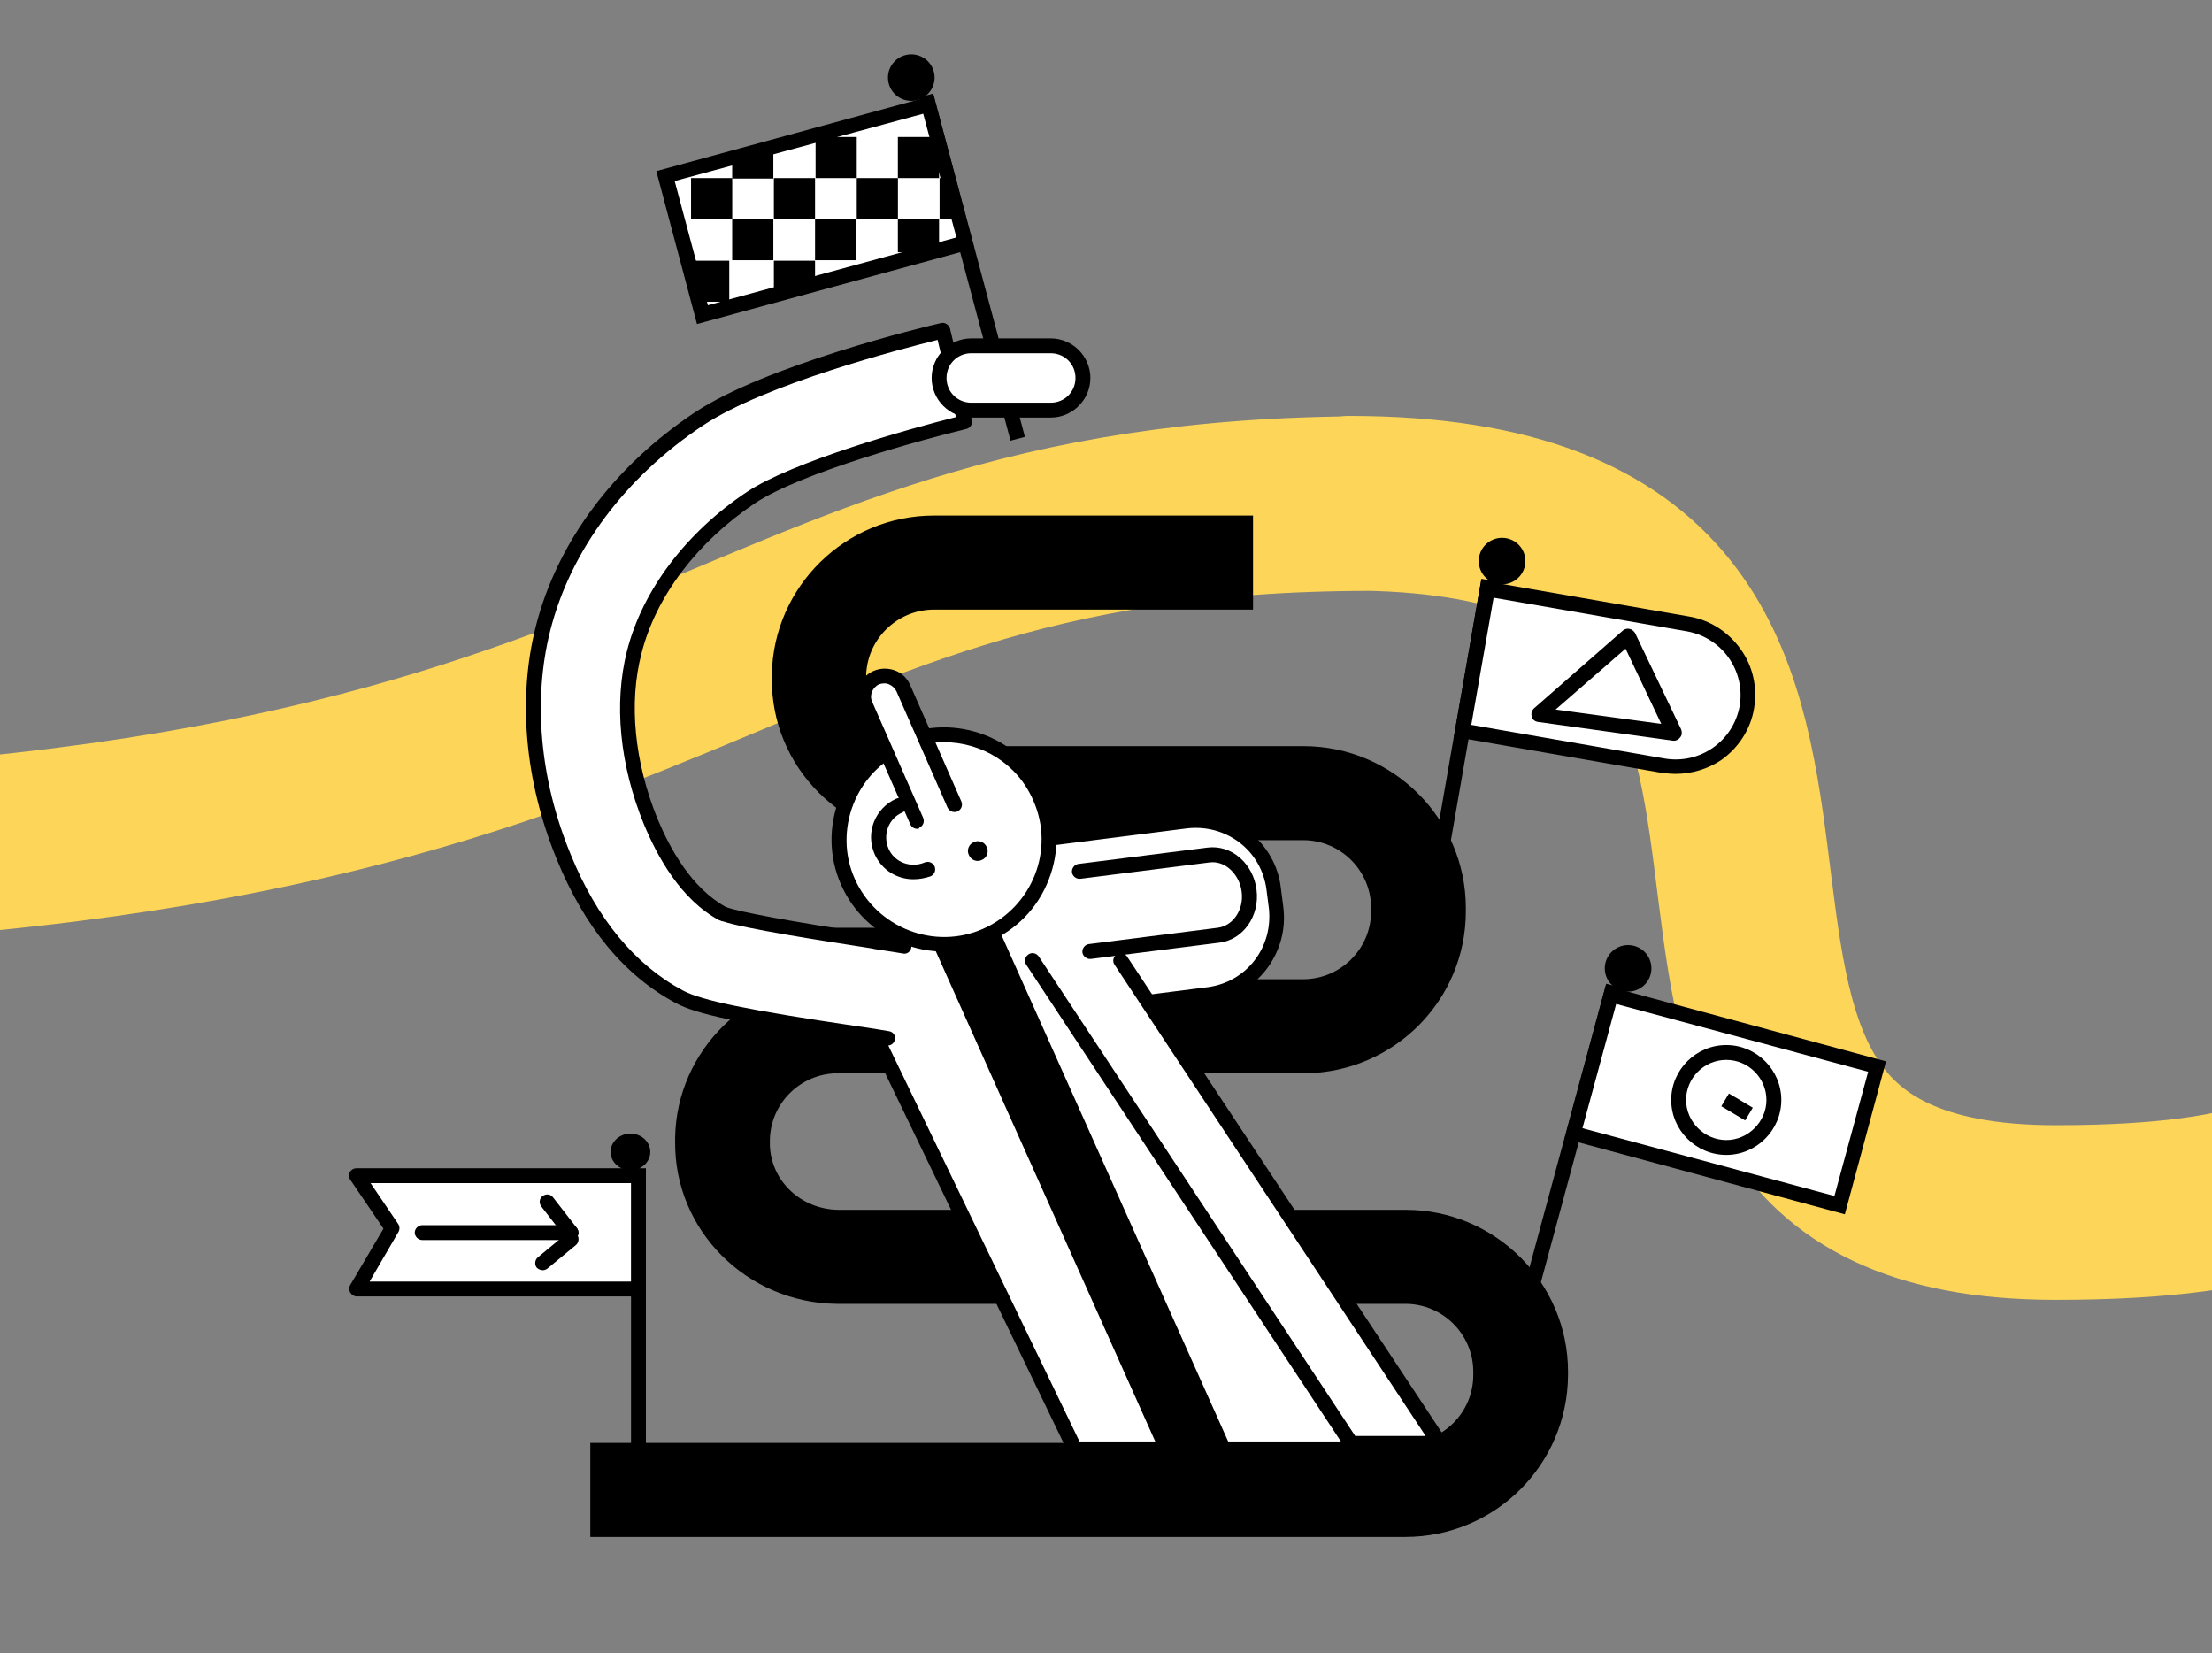 <svg width="285" height="213" viewBox="0 0 285 213" fill="none" xmlns="http://www.w3.org/2000/svg">
<rect x="0" y="0" width="285" height="213" fill="#808080" stroke="none"/>
<g clip-path="url(#clip0_857_34373)">
<g clip-path="url(#clip1_857_34373)">
<path d="M-367.012 24C-433.208 24 -464.313 37.874 -533.433 37.874C-540.985 37.75 -548.505 37.116 -556.058 37.085C-563.081 37.056 -570.105 37.544 -576.979 38.461C-581.757 39.097 -586.571 39.969 -590.592 41.739C-594.612 43.509 -597.768 46.314 -597.988 49.429C-598.219 52.704 -595.187 55.792 -591.204 57.858C-587.221 59.924 -580.698 60.415 -575.912 61.601M-374.968 24.072C-229.402 20.857 -373.392 195 -75.633 195C-36.679 195 -23.657 145.68 -104.883 145.68C-147.81 145.68 -202.681 110.946 -64.219 110.946C91.887 113.257 87.527 64.871 176.645 64.871M173.816 64.832C259.766 64.832 192.189 156.208 264.842 156.208C320.492 156.208 304.453 134.056 304.453 110.337C304.453 76.034 368.047 78.18 368.047 107.952C368.047 131.77 370.395 148.339 411.854 148.339C472.211 148.339 579 122.788 579 38.704" stroke="#FCD559" stroke-width="22.5" stroke-miterlimit="10" stroke-linecap="round"/>
</g>
<g clip-path="url(#clip2_857_34373)">
<path d="M181.065 198H76.057V185.887H181.065C185.858 185.887 189.821 181.998 189.821 177.153V176.707C189.821 171.926 185.922 167.973 181.065 167.973H107.821C96.189 167.845 86.858 158.474 86.986 147.062V146.552C87.178 135.268 96.509 126.152 107.885 126.152H167.899C172.692 126.152 176.655 122.263 176.655 117.418V116.972C176.655 112.19 172.756 108.238 167.899 108.238H120.22C108.652 108.174 99.321 98.802 99.449 87.391V86.881C99.641 75.597 108.908 66.416 120.348 66.416H161.444V78.529H120.348C115.555 78.529 111.592 82.418 111.592 87.263V87.773C111.72 92.363 115.555 96.061 120.412 96.125H167.963C179.467 96.125 188.862 105.496 188.862 116.972V117.418C188.862 128.829 179.659 138.073 168.282 138.265H107.949C103.156 138.265 99.193 142.153 99.193 146.999V147.509C99.321 152.099 103.156 155.796 108.013 155.86H181.129C192.633 155.86 202.028 165.232 202.028 176.707V177.153C201.964 188.692 192.633 198 181.065 198Z" fill="black"/>
<path d="M206.946 126.729L194.98 170.985L196.831 171.483L208.797 127.227L206.946 126.729Z" fill="black"/>
<path d="M241.858 137.393L207.549 128.163L202.722 146.013L237.032 155.244L241.858 137.393Z" fill="white"/>
<path d="M237.696 156.434L201.586 146.68L206.89 126.98L243.001 136.734L237.696 156.434ZM203.886 145.341L236.354 154.075L240.7 138.073L208.232 129.339L203.886 145.341Z" fill="black"/>
<path d="M209.768 127.746C211.427 127.746 212.772 126.404 212.772 124.75C212.772 123.095 211.427 121.753 209.768 121.753C208.109 121.753 206.764 123.095 206.764 124.75C206.764 126.404 208.109 127.746 209.768 127.746Z" fill="black"/>
<path d="M120.236 12.05L118.383 12.542L130.2 56.773L132.052 56.281L120.236 12.05Z" fill="black"/>
<path d="M90.505 40.534L124.379 31.29L119.585 13.439L85.712 22.683L90.505 40.534Z" fill="white"/>
<path d="M89.802 41.745L84.561 22.046L120.288 12.291L125.529 31.991L89.802 41.745ZM86.926 23.32L91.208 39.322L123.228 30.588L118.946 14.65L86.926 23.32Z" fill="black"/>
<path d="M117.411 12.993C119.07 12.993 120.415 11.651 120.415 9.996C120.415 8.341 119.07 7 117.411 7C115.752 7 114.408 8.341 114.408 9.996C114.408 11.651 115.752 12.993 117.411 12.993Z" fill="black"/>
<path d="M190.865 74.569L182.993 119.728L184.882 120.056L192.754 74.897L190.865 74.569Z" fill="black"/>
<path d="M214.299 98.612L188.478 94.149L191.674 75.916L217.494 80.379C222.543 81.271 225.931 86.052 225.036 91.089C224.141 96.125 219.348 99.504 214.299 98.612Z" fill="white"/>
<path d="M215.896 99.695C215.321 99.695 214.746 99.632 214.107 99.568L187.327 94.914L190.843 74.768L217.622 79.422C220.306 79.868 222.671 81.398 224.269 83.63C225.866 85.861 226.442 88.539 225.994 91.28C225.547 93.958 224.013 96.316 221.776 97.91C220.05 99.058 218.005 99.695 215.896 99.695ZM189.564 93.384L214.49 97.719C219.028 98.484 223.31 95.488 224.141 90.961C224.908 86.435 221.904 82.163 217.366 81.335L192.44 77L189.564 93.384Z" fill="black"/>
<path d="M193.53 75.278C195.189 75.278 196.534 73.937 196.534 72.282C196.534 70.627 195.189 69.286 193.53 69.286C191.871 69.286 190.526 70.627 190.526 72.282C190.526 73.937 191.871 75.278 193.53 75.278Z" fill="black"/>
<path d="M83.22 150.505H81.303V186.652H83.22V150.505Z" fill="black"/>
<path d="M45.956 166.06H82.259V151.461H45.956L50.558 158.283L45.956 166.06Z" fill="white"/>
<path d="M82.256 167.017H45.954C45.634 167.017 45.315 166.826 45.123 166.507C44.931 166.188 44.931 165.869 45.123 165.551L49.405 158.283L45.123 151.971C44.931 151.653 44.931 151.27 45.059 151.015C45.251 150.696 45.571 150.505 45.89 150.505H82.192C82.704 150.505 83.151 150.951 83.151 151.461V166.061C83.215 166.571 82.767 167.017 82.256 167.017ZM47.616 165.104H81.297V152.418H47.743L51.323 157.709C51.514 158.028 51.514 158.41 51.323 158.729L47.616 165.104Z" fill="black"/>
<path d="M81.229 150.76C82.641 150.76 83.785 149.704 83.785 148.401C83.785 147.099 82.641 146.042 81.229 146.042C79.817 146.042 78.672 147.099 78.672 148.401C78.672 149.704 79.817 150.76 81.229 150.76Z" fill="black"/>
<path d="M222.415 148.784C218.516 148.784 215.321 145.596 215.321 141.707C215.321 137.818 218.516 134.631 222.415 134.631C226.314 134.631 229.509 137.818 229.509 141.707C229.509 145.596 226.314 148.784 222.415 148.784ZM222.415 136.543C219.539 136.543 217.238 138.902 217.238 141.707C217.238 144.512 219.603 146.871 222.415 146.871C225.227 146.871 227.592 144.512 227.592 141.707C227.592 138.902 225.291 136.543 222.415 136.543Z" fill="black"/>
<path d="M222.76 140.872L221.777 142.514L224.85 144.345L225.833 142.703L222.76 140.872Z" fill="black"/>
<path d="M73.569 159.749H54.395C53.884 159.749 53.437 159.303 53.437 158.793C53.437 158.283 53.884 157.836 54.395 157.836H73.569C74.08 157.836 74.528 158.283 74.528 158.793C74.528 159.303 74.08 159.749 73.569 159.749Z" fill="black"/>
<path d="M73.568 159.749C73.312 159.749 72.993 159.622 72.801 159.367L69.733 155.414C69.413 154.968 69.477 154.394 69.925 154.075C70.372 153.756 70.947 153.82 71.267 154.266L74.335 158.219C74.654 158.665 74.59 159.239 74.143 159.558C74.015 159.685 73.76 159.749 73.568 159.749Z" fill="black"/>
<path d="M69.929 163.638C69.674 163.638 69.354 163.511 69.162 163.319C68.843 162.937 68.907 162.299 69.29 161.98L72.997 158.92C73.381 158.602 74.02 158.665 74.339 159.048C74.659 159.43 74.595 160.068 74.212 160.387L70.505 163.447C70.313 163.574 70.121 163.638 69.929 163.638Z" fill="black"/>
<path d="M215.705 94.468L209.761 82.036L198.193 92.045L215.705 94.468Z" fill="white"/>
<path d="M215.704 95.424C215.64 95.424 215.64 95.424 215.576 95.424L198.128 93.001C197.745 92.937 197.425 92.682 197.361 92.3C197.233 91.917 197.361 91.535 197.617 91.28L209.121 81.207C209.377 81.016 209.632 80.952 209.952 81.016C210.272 81.079 210.463 81.271 210.655 81.526L216.599 93.957C216.727 94.276 216.727 94.659 216.535 94.913C216.279 95.296 215.96 95.424 215.704 95.424ZM200.429 91.407L214.042 93.256L209.441 83.566L200.429 91.407Z" fill="black"/>
<path d="M176.406 186.653H138.443L106.486 120.415H144.45L176.406 186.653Z" fill="white"/>
<path d="M176.407 187.608H138.507C138.124 187.608 137.804 187.417 137.612 187.098L105.656 120.861C105.529 120.542 105.529 120.223 105.72 119.968C105.912 119.713 106.232 119.522 106.551 119.522H144.451C144.835 119.522 145.154 119.713 145.346 120.032L177.302 186.27C177.43 186.588 177.43 186.907 177.238 187.162C176.982 187.417 176.727 187.608 176.407 187.608ZM139.082 185.696H174.873L143.812 121.371H108.021L139.082 185.696Z" fill="black"/>
<path d="M114.413 133.738C113.774 133.611 112.368 133.42 110.77 133.165C95.751 130.87 90.126 129.722 87.57 128.383C81.179 125.004 76.13 118.884 72.615 110.278C68.588 100.46 67.693 90.005 69.994 80.952C72.678 70.369 79.837 60.806 90.062 53.985C99.01 47.992 119.27 43.084 121.507 42.574L124.319 54.367C118.695 55.706 102.845 60.041 96.773 64.058C89.168 69.158 83.671 76.426 81.754 83.948C80.092 90.579 80.795 98.292 83.863 105.751C85.525 109.768 88.465 115.059 93.13 117.673C95.687 118.693 108.341 120.606 112.56 121.243C114.413 121.498 115.691 121.689 116.458 121.881L114.413 133.738Z" fill="white"/>
<path d="M114.411 134.694C114.347 134.694 114.283 134.694 114.219 134.694C113.58 134.567 112.238 134.376 110.64 134.121H110.576C95.237 131.826 89.74 130.678 87.056 129.212C80.473 125.705 75.296 119.458 71.717 110.66C67.627 100.651 66.668 90.005 69.033 80.697C71.781 69.859 79.067 60.105 89.485 53.156C98.56 47.1 118.948 42.127 121.249 41.617C121.505 41.553 121.761 41.617 121.952 41.745C122.144 41.872 122.336 42.063 122.4 42.318L125.212 54.112C125.34 54.622 125.02 55.132 124.509 55.26C118.948 56.599 103.226 60.87 97.282 64.823C89.868 69.795 84.5 76.808 82.646 84.203C80.984 90.578 81.751 98.165 84.691 105.432C86.289 109.258 89.037 114.358 93.511 116.844C95.237 117.482 101.692 118.693 112.685 120.35L112.941 120.414C114.666 120.669 115.881 120.86 116.648 120.988C117.159 121.052 117.542 121.562 117.414 122.072C117.351 122.582 116.839 122.964 116.328 122.837C115.625 122.709 114.347 122.518 112.685 122.263L112.429 122.199C105.463 121.115 96.004 119.649 93.128 118.693C93 118.693 92.872 118.629 92.744 118.565H92.68C87.695 115.888 84.691 110.341 82.966 106.197C79.834 98.547 79.067 90.578 80.793 83.821C82.774 76.043 88.398 68.584 96.26 63.356C102.139 59.468 116.839 55.324 123.167 53.73L120.802 43.785C116.2 44.932 98.624 49.459 90.571 54.814C80.537 61.508 73.507 70.879 70.886 81.271C68.65 90.132 69.544 100.396 73.507 110.023C76.894 118.374 81.815 124.303 88.015 127.618C90.444 128.893 96.196 130.104 110.895 132.272H110.959C112.557 132.527 113.899 132.718 114.538 132.846C115.05 132.909 115.433 133.419 115.305 133.929C115.241 134.312 114.858 134.694 114.411 134.694Z" fill="black"/>
<path d="M138.69 130.295L155.755 128.128C161.187 127.426 165.086 122.39 164.383 116.971L164.063 114.485C163.36 109.066 158.311 105.177 152.879 105.878L135.814 108.046C130.381 108.747 126.483 113.784 127.186 119.202" fill="white"/>
<path d="M138.692 131.252C138.244 131.252 137.797 130.869 137.733 130.423C137.669 129.913 138.053 129.403 138.564 129.339L155.628 127.172C157.993 126.853 160.166 125.642 161.636 123.729C163.106 121.817 163.745 119.458 163.49 117.035L163.17 114.549C162.851 112.19 161.636 110.023 159.719 108.556C157.801 107.09 155.437 106.452 153.008 106.707L135.943 108.875C131.022 109.512 127.507 114.039 128.146 119.011C128.21 119.522 127.827 120.032 127.315 120.095C126.804 120.159 126.293 119.777 126.229 119.267C125.462 113.274 129.744 107.791 135.688 107.026L152.752 104.859C155.628 104.476 158.504 105.241 160.869 107.09C163.17 108.875 164.704 111.489 165.024 114.358L165.343 116.844C166.11 122.837 161.828 128.319 155.884 129.084L138.82 131.252C138.756 131.252 138.692 131.252 138.692 131.252Z" fill="black"/>
<path d="M140.418 122.582L157.035 120.478C159.527 120.159 161.317 117.546 160.933 114.74C160.55 111.935 158.185 109.832 155.693 110.15L139.075 112.254" fill="white"/>
<path d="M140.419 123.538C139.972 123.538 139.524 123.156 139.461 122.71C139.397 122.199 139.78 121.689 140.291 121.626L156.909 119.522C158.89 119.267 160.296 117.163 159.976 114.868C159.849 113.721 159.273 112.7 158.506 111.999C157.739 111.298 156.781 110.979 155.822 111.107L139.205 113.211C138.694 113.274 138.182 112.892 138.118 112.382C138.055 111.872 138.438 111.362 138.949 111.298L155.566 109.194C157.036 109.003 158.57 109.449 159.785 110.533C160.935 111.553 161.702 113.019 161.894 114.613C162.341 117.992 160.168 121.052 157.164 121.434L140.547 123.538C140.547 123.538 140.483 123.538 140.419 123.538Z" fill="black"/>
<path d="M135.379 52.837H125.153C122.852 52.837 120.999 50.988 120.999 48.693C120.999 46.398 122.852 44.549 125.153 44.549H135.379C137.68 44.549 139.533 46.398 139.533 48.693C139.533 50.988 137.68 52.837 135.379 52.837Z" fill="white"/>
<path d="M135.374 53.794H125.148C122.336 53.794 120.035 51.498 120.035 48.693C120.035 45.888 122.336 43.593 125.148 43.593H135.374C138.186 43.593 140.487 45.888 140.487 48.693C140.487 51.498 138.186 53.794 135.374 53.794ZM125.148 45.506C123.358 45.506 121.952 46.908 121.952 48.693C121.952 50.478 123.358 51.881 125.148 51.881H135.374C137.163 51.881 138.569 50.478 138.569 48.693C138.569 46.908 137.163 45.506 135.374 45.506H125.148Z" fill="black"/>
<path d="M144.44 123.729L185.472 185.951H174.096L133 123.729" fill="white"/>
<path d="M185.475 186.907H174.098C173.779 186.907 173.459 186.716 173.268 186.461L132.236 124.303C131.916 123.857 132.044 123.283 132.492 122.964C132.939 122.645 133.514 122.773 133.834 123.219L174.61 184.995H183.685L143.612 124.303C143.293 123.857 143.421 123.283 143.868 122.964C144.315 122.645 144.891 122.773 145.21 123.219L186.306 185.377C186.497 185.696 186.497 186.078 186.37 186.333C186.178 186.716 185.858 186.907 185.475 186.907Z" fill="black"/>
<path d="M158.381 186.015H148.986L119.586 120.351H128.981L158.381 186.015Z" fill="black"/>
<path d="M109.227 113.529C112.231 120.35 120.22 123.411 127.059 120.478C133.897 117.482 136.965 109.513 134.025 102.691C131.021 95.87 123.032 92.81 116.194 95.742C109.355 98.739 106.223 106.771 109.227 113.529Z" fill="white"/>
<path d="M121.631 122.582C119.841 122.582 118.052 122.263 116.326 121.562C112.683 120.159 109.871 117.418 108.337 113.912C106.803 110.405 106.739 106.453 108.145 102.883C109.551 99.249 112.3 96.444 115.815 94.914C123.101 91.726 131.665 95.041 134.925 102.309C136.458 105.815 136.522 109.768 135.116 113.338C133.71 116.972 130.962 119.777 127.447 121.307C125.593 122.136 123.612 122.582 121.631 122.582ZM121.631 95.615C119.969 95.615 118.243 95.934 116.582 96.699C113.514 98.037 111.149 100.524 109.935 103.648C108.721 106.771 108.784 110.214 110.127 113.21C112.939 119.522 120.353 122.454 126.68 119.649C133.007 116.844 135.947 109.449 133.135 103.138C131.09 98.356 126.424 95.615 121.631 95.615Z" fill="black"/>
<path d="M115.88 103.775C113.643 104.795 112.62 107.408 113.579 109.64C114.602 111.871 117.222 112.891 119.459 111.935" fill="white"/>
<path d="M117.67 113.274C115.561 113.274 113.58 112.063 112.685 110.023C111.471 107.281 112.749 104.094 115.497 102.883C116.009 102.691 116.52 102.883 116.776 103.393C117.031 103.903 116.776 104.413 116.264 104.668C114.475 105.433 113.708 107.536 114.475 109.321C115.242 111.107 117.351 111.872 119.14 111.107C119.652 110.915 120.163 111.107 120.419 111.617C120.61 112.127 120.419 112.637 119.907 112.892C119.14 113.147 118.437 113.274 117.67 113.274Z" fill="black"/>
<path d="M123.034 103.711L116.451 88.73C115.875 87.391 114.278 86.754 112.935 87.391C111.593 87.965 110.954 89.558 111.593 90.897L118.176 105.879" fill="white"/>
<path d="M118.18 106.772C117.796 106.772 117.477 106.58 117.285 106.198L110.702 91.216C109.871 89.367 110.702 87.264 112.556 86.435C113.45 86.052 114.409 86.052 115.304 86.371C116.199 86.69 116.902 87.391 117.285 88.284L123.868 103.265C124.06 103.775 123.868 104.285 123.357 104.54C122.845 104.732 122.334 104.54 122.078 104.03L115.496 89.049C115.304 88.666 114.984 88.347 114.537 88.156C114.089 87.965 113.642 88.029 113.259 88.156C112.428 88.539 111.98 89.559 112.364 90.387L118.947 105.369C119.139 105.879 118.947 106.389 118.435 106.644C118.435 106.772 118.308 106.772 118.18 106.772Z" fill="black"/>
<path d="M124.831 110.15C125.086 110.788 125.853 111.106 126.492 110.788C127.131 110.533 127.451 109.768 127.131 109.13C126.876 108.492 126.109 108.174 125.47 108.492C124.831 108.747 124.511 109.513 124.831 110.15Z" fill="black"/>
<path d="M94.342 22.938H89.037V28.229H94.342V22.938Z" fill="black"/>
<path d="M99.64 28.229H94.336V33.52H99.64V28.229Z" fill="black"/>
<path d="M93.96 33.584H89.359V38.876H93.96V33.584Z" fill="black"/>
<path d="M105.013 33.585H99.709V37.346H105.013V33.585Z" fill="black"/>
<path d="M99.64 19.623H94.336V23.001H99.64V19.623Z" fill="black"/>
<path d="M105.013 22.938H99.709V28.229H105.013V22.938Z" fill="black"/>
<path d="M110.319 28.229H105.014V33.52H110.319V28.229Z" fill="black"/>
<path d="M110.386 17.647H105.082V22.938H110.386V17.647Z" fill="black"/>
<path d="M115.692 22.938H110.387V28.229H115.692V22.938Z" fill="black"/>
<path d="M120.99 28.229H115.685V32.5H120.99V28.229Z" fill="black"/>
<path d="M120.99 17.647H115.685V22.938H120.99V17.647Z" fill="black"/>
<path d="M123.04 22.938H121.058V28.229H123.04V22.938Z" fill="black"/>
</g>
</g>
<defs>
<clipPath id="clip0_857_34373">
<rect width="285" height="213" fill="white"/>
</clipPath>
<clipPath id="clip1_857_34373">
<rect width="285" height="195" fill="white" transform="translate(0 26)"/>
</clipPath>
<clipPath id="clip2_857_34373">
<rect width="198" height="191" fill="white" transform="translate(45 7)"/>
</clipPath>
</defs>
</svg>
